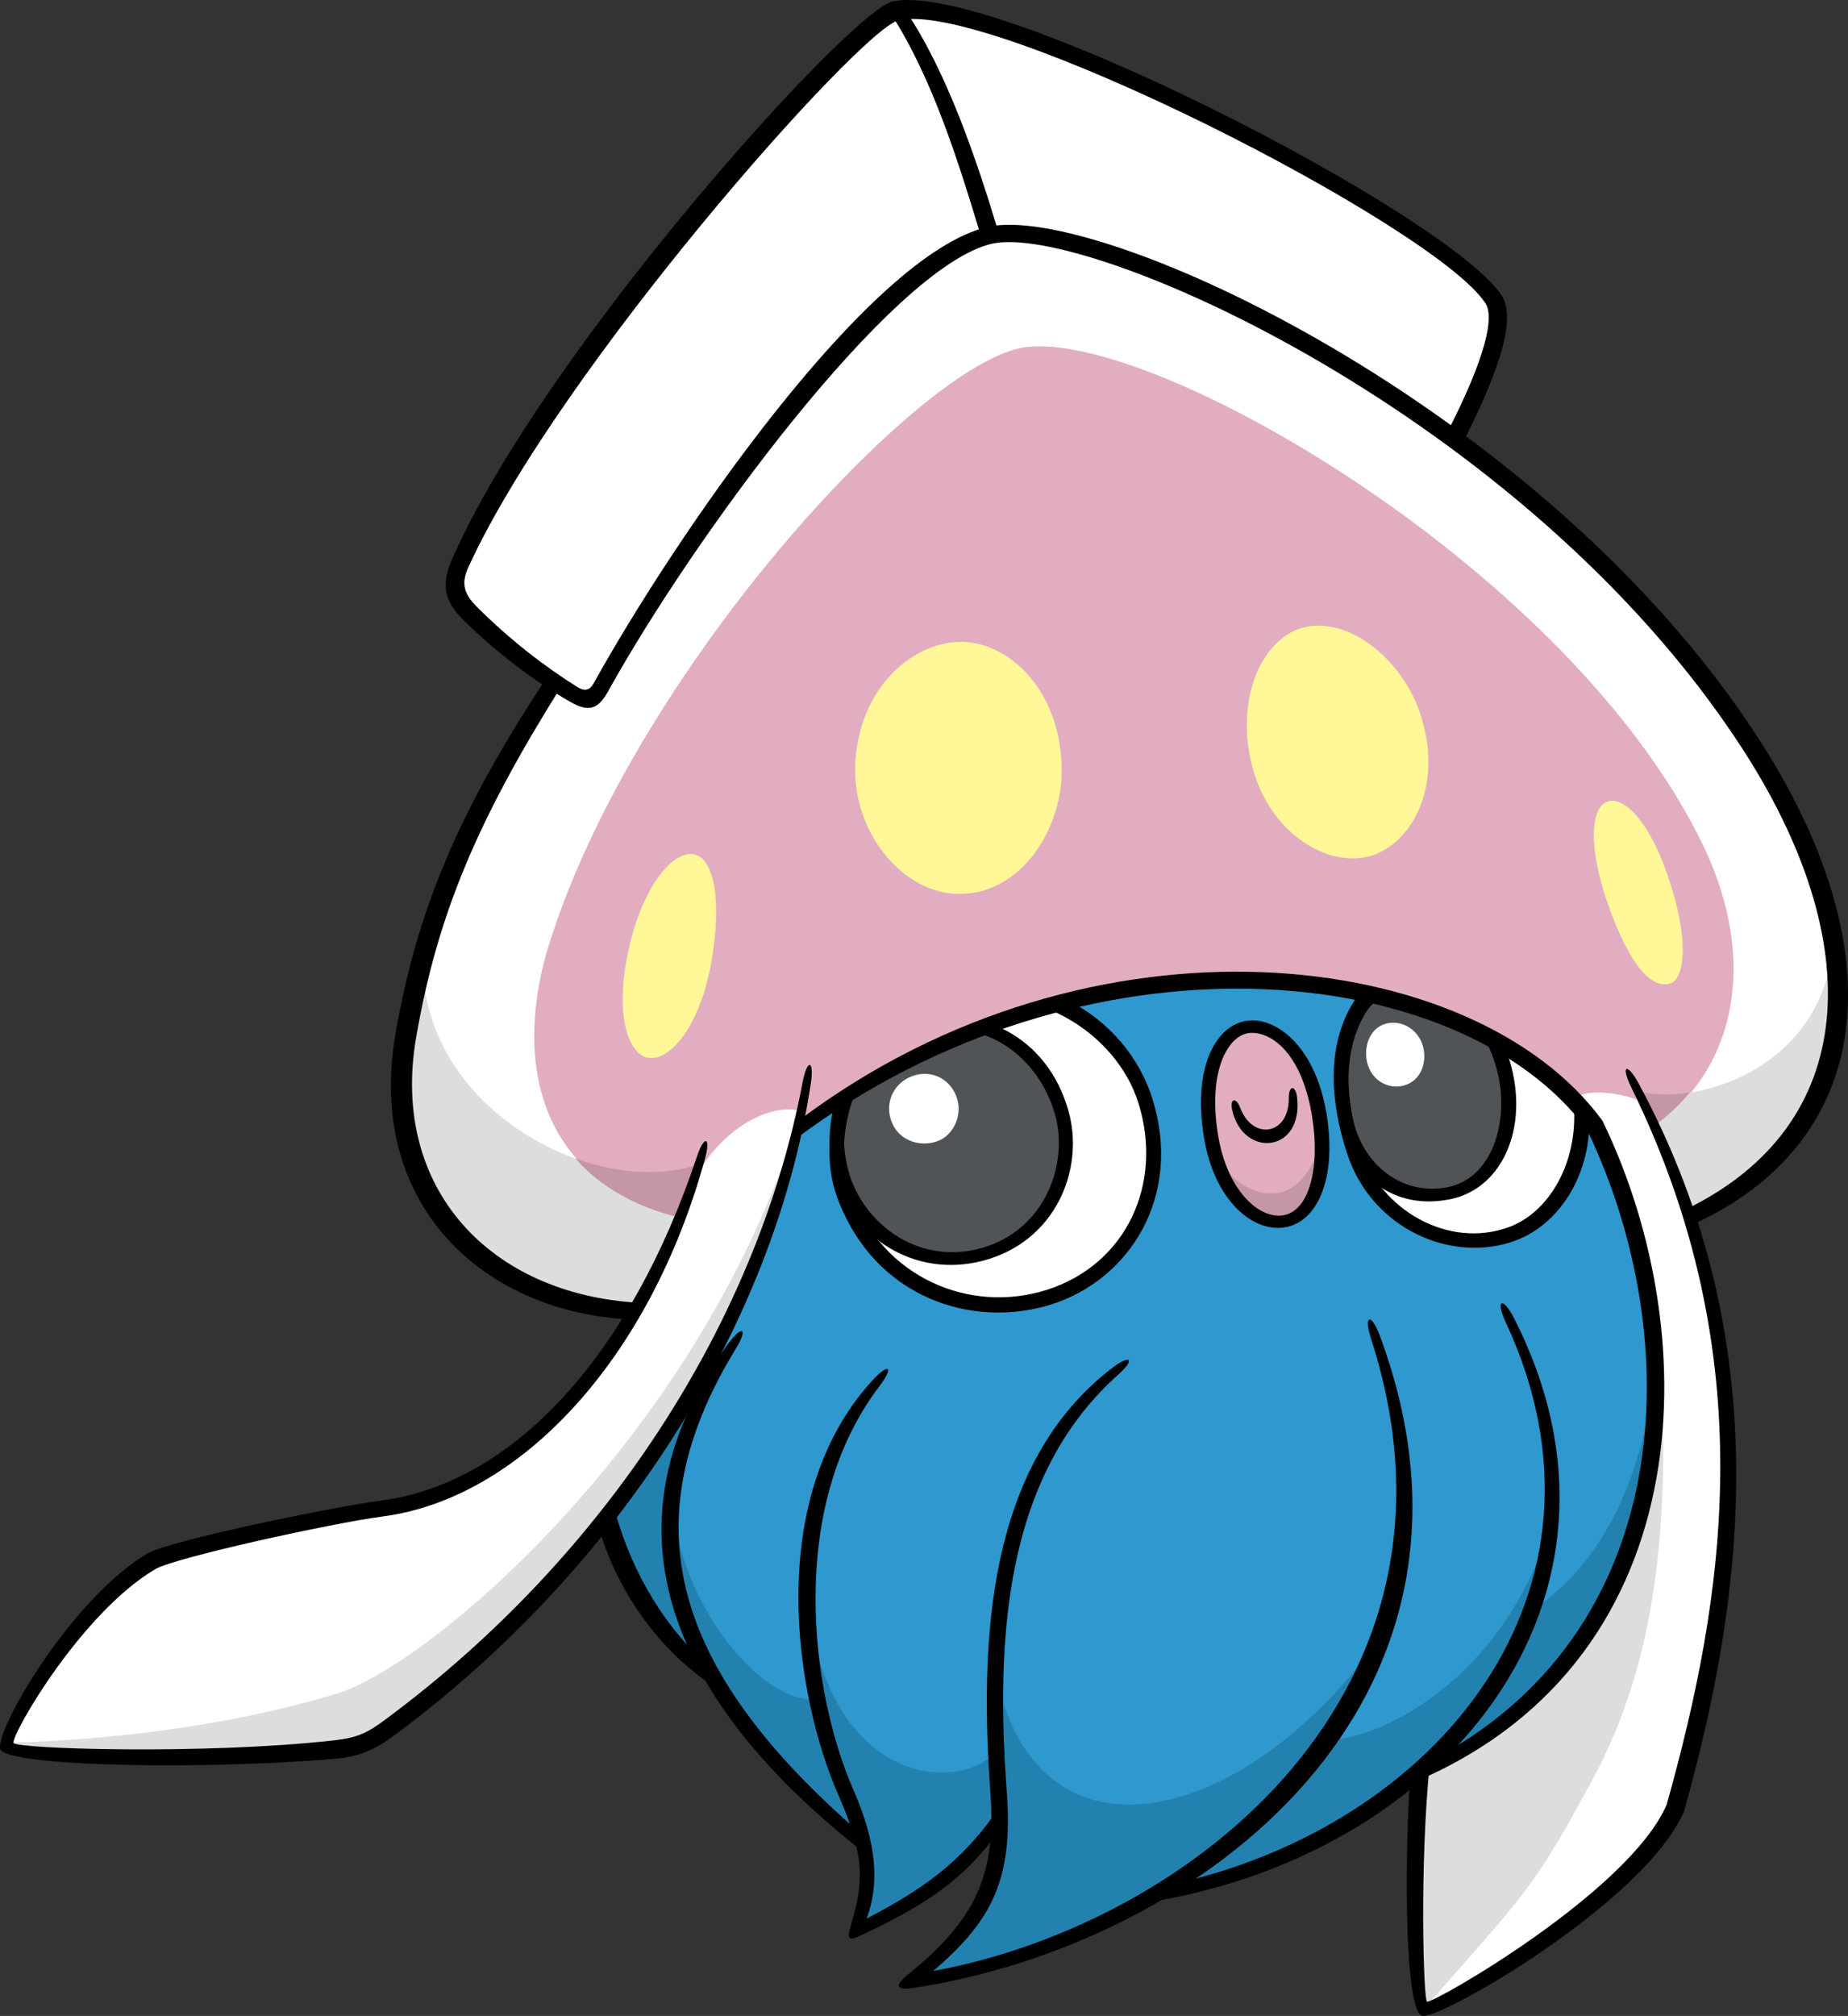 <?xml version="1.0" encoding="UTF-8" standalone="no"?>
<!-- Created with Inkscape (http://www.inkscape.org/) -->

<svg
   version="1.1"
   viewBox="0 0 89.979 98.11"
   id="svg639"
   sodipodi:docname="686-3.svg"
   inkscape:version="1.2.2 (b0a8486, 2022-12-01)"
   xmlns:inkscape="http://www.inkscape.org/namespaces/inkscape"
   xmlns:sodipodi="http://sodipodi.sourceforge.net/DTD/sodipodi-0.dtd"
   xmlns="http://www.w3.org/2000/svg"
   xmlns:svg="http://www.w3.org/2000/svg">
  <rect x="0" y="0" width="89.979" height="98.11" fill="#333333" stroke="none"/>
  <defs
     id="defs643" />
  <sodipodi:namedview
     id="namedview641"
     pagecolor="#505050"
     bordercolor="#eeeeee"
     borderopacity="1"
     inkscape:showpageshadow="0"
     inkscape:pageopacity="0"
     inkscape:pagecheckerboard="0"
     inkscape:deskcolor="#505050"
     showgrid="false"
     inkscape:zoom="1.2027316"
     inkscape:cx="101.02004"
     inkscape:cy="38.661992"
     inkscape:window-width="1309"
     inkscape:window-height="527"
     inkscape:window-x="-1"
     inkscape:window-y="127"
     inkscape:window-maximized="0"
     inkscape:current-layer="svg639" />
  <path
     d="m 77.666,54.803 c -6.293,-8.564 -25.004,-10.345 -38.864,0.176 -1.331,6.163 -4.953,13.631 -9.23,18.952 0.779,2.818 2.43,5.625 5.197,7.743 1.495,2.532 3.837,5.2 7.225,8.032 0.331,1.586 0.221,3.036 -0.362,4.288 3.127,-1.535 5.061,-2.764 7.032,-5.466 -0.026,3.852 -1.679,5.803 -4.344,7.901 3.931,-0.552 8.145,-2.002 11.931,-4.254 4.996,-0.886 9.436,-2.991 12.795,-5.93 l 0.091,0.008 c 13.682,-6.423 13.073,-21.977 8.53,-31.45"
     fill="#2f98ce"
     id="path537" />
  <path
     d="m 68.846,46.936 c -2.543,0.858 -4.622,3.82 -2.914,9.102 1.096,3.398 4.69,5.117 7.692,4.013 2.271,-0.833 4.276,-4.03 3.027,-8.08 -1.357,-4.387 -5.225,-5.908 -7.805,-5.035"
     fill="#ffffff"
     id="path539" />
  <path
     d="m 45.786,48.569 c -4.07,1.342 -5.888,6.341 -4.681,9.589 1.75,4.729 6.412,6.117 9.975,4.982 4.313,-1.376 5.871,-5.789 4.715,-9.541 -1.252,-4.07 -5.857,-6.398 -10.008,-5.03"
     fill="#ffffff"
     id="path541" />
  <path
     d="m 60.74,49.979 c -1.238,0.173 -2.311,1.957 -1.781,5.287 0.382,2.385 1.844,4.421 3.526,4.177 1.563,-0.224 2.172,-2.62 1.762,-5.16 -0.501,-3.135 -2.26,-4.48 -3.506,-4.305"
     fill="#e2adc0"
     id="path543" />
  <path
     d="m 44.887,49.972 c -2.824,0.742 -4.942,3.617 -3.877,7.244 0.66,2.26 3.265,4.763 6.774,3.846 3.41,-0.895 4.639,-4.353 3.928,-6.89 -1.022,-3.648 -4.279,-4.868 -6.825,-4.2"
     fill="#505456"
     id="path545" />
  <path
     d="m 68.318,47.757 c -2.189,0.473 -3.577,2.733 -2.787,6.692 0.578,2.892 2.923,4.053 5.01,3.628 2.198,-0.447 3.365,-3.129 2.784,-5.786 -0.77,-3.52 -3.498,-4.863 -5.007,-4.534"
     fill="#505456"
     id="path547" />
  <path
     d="m 44.359,52.395 c -0.841,0.337 -1.323,1.283 -0.929,2.243 0.368,0.901 1.413,1.212 2.252,0.886 0.736,-0.283 1.26,-1.297 0.852,-2.243 -0.371,-0.852 -1.283,-1.246 -2.175,-0.886"
     fill="#ffffff"
     id="path549" />
  <path
     d="m 67.496,49.815 c -0.767,0.193 -1.121,1.062 -0.929,1.892 0.207,0.878 1.028,1.323 1.77,1.127 0.861,-0.224 1.147,-1.141 0.957,-1.878 -0.212,-0.835 -1.025,-1.337 -1.798,-1.141"
     fill="#ffffff"
     id="path551" />
  <path
     d="m 34.377,66.554 c -1.277,2.379 -2.974,5.055 -4.877,7.287 0.864,2.795 2.26,5.769 5.086,7.494 -3.39,-5.205 -1.787,-11.359 0.142,-14.441 z"
     id="path553"
     style="fill:#2381af" />
  <path
     d="m 32.773,72.592 c -0.091,4.817 4.072,10.348 6.989,10.113 0.564,2.617 2.022,5.531 2.2,6.839 -5.806,-4.169 -10.105,-10.28 -9.19,-16.953"
     id="path555"
     style="fill:#2381af" />
  <path
     d="m 39.367,78.477 c 1.297,8.615 7.474,8.689 9.085,6.786 0.113,1.473 0.159,2.342 0.159,3.322 -1.852,2.475 -3.993,4.016 -6.916,5.42 0.759,-2.254 0.847,-3.435 -0.178,-5.933 -1.028,-2.498 -2.243,-5.54 -2.15,-9.595"
     id="path557"
     style="fill:#2381af" />
  <path
     d="m 48.427,81.072 c 1.708,10.159 11.977,8.21 18.918,-1.546 -3.28,9.55 -14.146,15.774 -23.019,16.933 2.945,-2.277 4.729,-4.998 4.282,-9.235 -0.295,-2.821 -0.334,-4.35 -0.181,-6.151"
     id="path559"
     style="fill:#2381af" />
  <path
     d="m 75.608,73.756 c -1.971,7.445 -7.95,10.855 -10.983,10.926 -2.637,3.288 -4.344,4.945 -7.893,7.309 8.828,-1.11 18.241,-8.649 18.876,-18.236"
     id="path561"
     style="fill:#2381af" />
  <path
     d="m 80.636,66.179 c -0.666,6.769 -3.237,10.317 -6.063,12.212 -1.073,2.722 -2.945,5.709 -5.129,7.539 7.278,-2.991 11.815,-10.665 11.192,-19.751"
     id="path563"
     style="fill:#2381af" />
  <path
     d="m 59.31,56.432 c 1.379,2.107 4.09,2.623 5.016,-0.971 0,2.56 -0.615,3.792 -1.827,3.968 -1.235,0.181 -2.566,-0.634 -3.189,-2.996"
     fill="#c496a8"
     id="path567" />
  <path
     d="m 68.954,47.306 c -2.433,0.824 -4.288,3.73 -2.707,8.609 0.963,2.979 4.282,4.885 7.227,3.803 2.325,-0.855 3.914,-4.138 2.829,-7.649 -1.3,-4.211 -4.877,-5.599 -7.349,-4.763 m -3.373,8.808 c -1.821,-5.627 0.538,-8.686 3.121,-9.558 2.526,-0.852 6.797,0.501 8.287,5.33 1.272,4.118 -0.617,7.553 -3.234,8.502 -3.067,1.11 -6.975,-0.567 -8.173,-4.274"
     id="path569" />
  <path
     d="m 44.967,50.263 c -3.019,0.796 -4.506,3.835 -3.622,6.845 0.674,2.3 3.203,4.483 6.369,3.651 3.104,-0.816 4.347,-4.044 3.656,-6.514 -0.79,-2.809 -3.424,-4.763 -6.403,-3.982 m -4.313,7.06 c -0.881,-2.999 0.459,-6.675 4.186,-7.655 2.733,-0.716 6.134,0.651 7.188,4.415 0.787,2.804 -0.612,6.341 -4.169,7.273 -3.379,0.886 -6.378,-1.212 -7.205,-4.033"
     id="path571" />
  <path
     d="m 68.39,48.039 c -2.212,0.478 -3.223,2.866 -2.535,6.335 0.464,2.32 2.436,3.849 4.642,3.401 2.172,-0.442 2.948,-3.169 2.458,-5.409 -0.671,-3.07 -3.025,-4.662 -4.565,-4.327 m -3.197,6.485 c -0.872,-4.398 0.915,-6.616 3.045,-7.074 2.093,-0.459 4.704,1.49 5.42,4.761 0.651,2.974 -0.637,5.661 -3.045,6.151 -2.804,0.572 -4.888,-1.178 -5.42,-3.837"
     id="path573" />
  <path
     d="m 45.924,48.919 c -3.758,1.238 -5.664,5.925 -4.489,9.102 1.566,4.217 5.834,5.93 9.536,4.752 3.877,-1.238 5.673,-5.16 4.466,-9.068 C 54.361,50.21 50.09,47.545 45.924,48.919 m -5.16,9.36 c -1.19,-3.209 0.391,-8.59 4.897,-10.074 4.444,-1.467 9.156,1.068 10.464,5.316 1.453,4.718 -1.133,8.765 -4.95,9.966 -3.784,1.187 -8.581,-0.269 -10.411,-5.208"
     id="path575" />
  <path
     d="m 60.787,50.279 c -0.963,0.133 -1.994,1.77 -1.484,4.936 0.428,2.682 1.963,4.104 3.152,3.934 1.303,-0.187 1.827,-2.336 1.433,-4.803 -0.527,-3.274 -2.141,-4.2 -3.101,-4.067 m -2.172,5.041 c -0.569,-3.574 0.702,-5.452 2.09,-5.641 1.473,-0.207 3.367,1.308 3.891,4.571 0.504,3.155 -0.479,5.256 -2.07,5.486 -1.572,0.23 -3.421,-1.357 -3.911,-4.415"
     id="path577" />
  <path
     d="m 59.996,54.024 c -0.127,-0.572 0.187,-0.649 0.394,-0.104 0.603,1.603 2.387,1.328 2.362,-0.493 -0.009,-0.609 0.331,-0.634 0.402,-0.032 0.32,2.722 -2.631,2.988 -3.158,0.629"
     id="path579" />
  <path
     d="m 44.254,96.057 c 3.149,-2.557 4.268,-4.727 3.973,-8.734 -0.541,-7.434 -0.198,-16.041 5.91,-20.736 0.909,-0.697 1.164,-0.45 0.311,0.311 -5.627,5.01 -5.962,13.056 -5.423,20.388 0.314,4.342 -0.847,6.273 -3.583,8.638 12.622,-2.32 26.848,-13.696 21.311,-30.779 -0.374,-1.153 0.011,-1.269 0.433,-0.133 6.582,17.751 -8.573,29.558 -22.668,31.73 -0.889,0.136 -1.005,-0.087 -0.266,-0.686"
     id="path581" />
  <path
     d="m 48.643,89.091 c -1.685,2.37 -3.551,3.599 -6.652,5.064 -0.731,0.345 -0.762,0.243 -0.541,-0.519 0.6,-2.056 0.677,-3.299 -0.62,-6.253 -2.13,-4.846 -3.625,-14.404 1.623,-20.176 0.821,-0.901 1.099,-0.708 0.363,0.261 -4.517,5.928 -3.35,14.894 -1.26,19.649 1.141,2.597 1.272,4.565 0.643,6.256 2.532,-1.331 4.585,-2.639 6.446,-5.404 z"
     id="path583" />
  <path
     d="m 42.058,90.151 c -9.943,-7.788 -12.736,-16.25 -6.638,-24.707 0.719,-0.997 1.034,-0.83 0.391,0.221 -5.069,8.295 -3.265,15.472 6.103,23.574 z"
     id="path585" />
  <path
     d="m 35.108,82.298 c -3.107,-1.889 -5.149,-5.083 -5.964,-8.001 l 0.751,-0.946 c 0.685,2.656 2.144,5.5 4.503,7.641 z"
     id="path587" />
  <path
     d="m 56.945,91.735 c 13.033,-2.818 22.484,-14.282 16.361,-27.403 -0.507,-1.087 -0.133,-1.246 0.413,-0.176 6.919,13.565 -3.251,26.324 -18.301,28.499 z"
     id="path589" />
  <path
     d="m 85.18,36.096 c -3.837,-5.899 -9.054,-10.872 -14.392,-14.78 1.756,-3.452 2.518,-5.859 1.948,-6.737 -2.438,-3.795 -24.446,-15.098 -29.142,-13.999 -1.965,0.462 -16.848,17.049 -21.175,26.836 -0.428,0.966 -0.314,1.626 0.467,2.41 1.192,1.192 2.674,2.413 4.106,3.367 -4.053,6.449 -6.262,11.662 -7.225,17.253 -1.362,7.913 3.948,12.92 11.093,13.353 l 7.941,-8.822 c 13.86,-10.518 32.571,-8.74 38.864,-0.176 l 4.611,4.401 c 8.768,-4.149 9.295,-13.288 2.903,-23.107"
     fill="#ffffff"
     id="path593" />
  <path
     d="m 32.972,59.189 c -6.958,-1.784 -7.924,-7.802 -6.245,-13.206 4.104,-13.203 18.063,-28.391 23.197,-29.085 6.282,-0.847 26.587,10.886 33.013,24.268 2.625,5.474 1.671,10.773 -2.379,13.656 l -2.894,-0.016 c -6.573,-9.156 -25.307,-9.957 -38.87,0.167 z"
     fill="#e2adc0"
     id="path595" />
  <path
     d="m 63.428,30.548 c -1.999,0.549 -3.342,3.506 -2.43,6.848 0.867,3.192 3.648,4.826 5.684,4.274 1.931,-0.521 3.622,-3.231 2.515,-6.797 -0.875,-2.824 -3.605,-4.922 -5.769,-4.324"
     id="path597"
     style="fill:#fff798" />
  <path
     d="m 33.783,41.579 c -1.034,-0.195 -2.438,1.552 -3.112,4.359 -0.833,3.481 -0.043,5.358 0.852,5.537 1.09,0.218 2.58,-1.546 3.124,-4.71 0.504,-2.96 0.122,-5.004 -0.864,-5.186"
     id="path599"
     style="fill:#fff798" />
  <path
     d="m 78.26,39.011 c -0.779,0.286 -0.971,2.096 0.006,4.919 1.116,3.214 2.235,4.237 3.084,3.925 0.626,-0.23 0.977,-1.994 -0.164,-5.285 -0.974,-2.821 -2.217,-3.818 -2.925,-3.56"
     id="path601"
     style="fill:#fff798" />
  <path
     d="m 46.925,31.242 c -2.387,-0.085 -4.996,2.121 -5.27,5.701 -0.266,3.415 2.167,6.375 4.772,6.551 3.203,0.215 5.29,-3.098 5.27,-6.021 -0.028,-3.823 -2.498,-6.151 -4.772,-6.231"
     id="path603"
     style="fill:#fff798" />
  <path
     d="m 80.03,53.677 c -0.884,-0.49 -2.722,-0.714 -3.257,-0.269 6.8,11.473 4.398,28.006 -7.638,32.843 -0.357,4.104 -0.258,11.45 0.21,11.515 0.657,0.096 10.357,-5.384 12.229,-9.754 2.404,-8.578 4.732,-21.427 -1.544,-34.336"
     fill="#ffffff"
     id="path607" />
  <path
     d="m 89.257,45.008 c 0.133,5.152 -3.755,7.669 -6.984,8.165 -0.473,0.572 -1.054,1.116 -1.716,1.617 0.637,1.444 1.218,2.914 1.685,4.387 5.625,-2.523 7.958,-6.97 7.015,-14.169"
     fill="#dcdddd"
     id="path609" />
  <path
     d="m 82.273,53.174 c -0.915,0.141 -1.781,0.119 -2.484,-0.056 0.263,0.552 0.521,1.11 0.767,1.671 0.663,-0.501 1.243,-1.045 1.716,-1.617"
     fill="#c496a8"
     id="path611" />
  <path
     d="m 28.016,56.382 c -4.058,-1.453 -7.794,-5.214 -7.397,-10.346 -2.843,9.133 -0.246,16.621 10.201,17.828 1.011,-1.654 1.711,-3.098 2.305,-4.596 -2.118,-0.49 -3.962,-1.541 -5.109,-2.886"
     fill="#dcdddd"
     id="path613" />
  <path
     d="m 28.016,56.382 c 1.147,1.345 2.991,2.396 5.109,2.886 0.331,-0.838 0.629,-1.696 0.929,-2.617 -1.742,0.617 -3.934,0.484 -6.038,-0.269"
     fill="#c496a8"
     id="path615" />
  <path
     d="m 80.749,65.287 c 0.708,8.799 -0.184,15.692 -3.158,21.223 -2.974,5.531 -3.376,5.681 -8.202,11.195 -0.498,-1.249 -0.436,-7.426 -0.184,-11.464 6.735,-3.373 11.702,-8.476 11.543,-20.954"
     fill="#dcdddd"
     id="path617" />
  <path
     d="m 69.476,85.78 c 12.144,-6.185 12.744,-20.467 7.8,-30.793 -6.185,-8.357 -24.475,-10.096 -38.553,0.454 l 0.207,-0.937 c 14.228,-10.685 32.832,-8.499 39.088,0.032 0.006,0.008 0.014,0.024 0.017,0.032 5.103,10.53 4.792,26.633 -9.686,32.373 z"
     id="path619" />
  <path
     d="M 47.785,11.573 C 46.664,7.857 45.398,3.801 43.373,0.658 l 0.719,-0.144 c 2.019,2.999 3.441,7.191 4.554,10.881 z"
     id="path621" />
  <path
     d="m 27.319,33.42 c -4.087,6.514 -6.038,11.141 -7.058,17.074 -1.266,7.361 3.616,12.503 10.855,12.908 l -0.479,0.813 c -7.23,-0.402 -12.795,-5.67 -11.385,-13.874 1.034,-5.995 3.087,-10.906 7.383,-17.389 z"
     id="path623" />
  <path
     d="m 82.118,58.841 c 8.44,-4.123 8.861,-12.968 2.671,-22.478 -10.566,-16.236 -31.996,-25.61 -36.539,-24.492 -4.877,1.201 -14.509,14.319 -18.629,21.753 -0.498,0.901 -0.946,1.054 -1.861,0.53 -1.679,-0.96 -3.662,-2.444 -5.222,-4.005 -0.974,-0.974 -1.028,-1.784 -0.538,-2.911 4.444,-10.153 19.363,-26.675 21.447,-27.162 4.727,-1.107 26.955,10.283 29.652,14.279 0.7,1.034 0.088,3.342 -1.903,7.25 l -0.736,-0.543 c 1.965,-3.84 2.28,-5.658 1.869,-6.296 -2.416,-3.758 -24.211,-14.846 -28.592,-13.772 -1.869,0.456 -16.483,16.902 -20.92,26.584 -0.343,0.747 -0.297,1.255 0.399,1.951 1.552,1.552 3.243,2.872 4.885,3.9 0.385,0.241 0.62,0.158 0.816,-0.195 3.948,-7.114 13.364,-20.852 19.179,-22.192 5.341,-1.232 26.978,8.694 37.462,24.8 6.845,10.518 5.715,19.739 -3.195,23.778 z"
     id="path625" />
  <path
     d="m 33.667,57.733 c -3.192,9.08 -8.918,14.86 -15.089,15.673 -2.467,0.323 -10.17,1.98 -11.17,2.569 -3.605,2.121 -7.281,8.204 -7.06,8.995 0.156,0.561 9.479,0.844 15.927,0.176 1.223,-0.128 1.801,-0.388 2.761,-1.099 10.524,-7.816 17.737,-19.088 19.983,-29.974 -1.651,-0.462 -4.22,1.082 -5.353,3.662"
     fill="#ffffff"
     id="path629" />
  <path
     d="m 38.811,54.688 c -4.967,15.494 -17.995,26.381 -22.365,27.72 -5.387,1.648 -11.39,2.288 -16.12,2.407 -0.031,0.92 9.428,0.861 15.406,0.445 1.793,-0.124 2.518,-0.697 3.523,-1.473 5.622,-4.325 16.46,-13.962 19.555,-29.099"
     fill="#dcdddd"
     id="path631" />
  <path
     d="m 69.623,85.753 c -0.515,4.996 -0.312,11.617 -0.142,11.665 0.317,0.087 9.855,-5.361 11.671,-9.598 2.778,-9.924 4.752,-21.699 -1.728,-34.905 -0.527,-1.073 -0.207,-1.235 0.363,-0.184 6.904,12.784 5.018,25.389 2.212,35.415 -1.892,4.415 -11.892,10.173 -12.753,9.957 -0.847,-0.213 -0.867,-7.309 -0.595,-11.456 z"
     id="path633" />
  <path
     d="m 0.006,85.101 c -0.176,-1.079 3.571,-7.38 7.179,-9.502 1.059,-0.623 9.02,-2.263 11.379,-2.571 6.508,-0.858 12.183,-7.188 15.375,-16.754 0.351,-1.051 0.683,-0.952 0.385,0.122 -2.682,9.773 -9.006,16.525 -15.67,17.403 -2.532,0.334 -10.142,2.008 -11.085,2.563 -3.599,2.115 -7.012,8.034 -6.91,8.462 0.071,0.286 9.241,0.586 15.593,-0.124 1.218,-0.133 1.682,-0.397 2.586,-1.071 10.671,-7.921 18.04,-19.334 20.241,-30.957 0.221,-1.164 0.575,-1.105 0.399,0.064 -1.798,11.824 -9.442,23.67 -20.19,31.654 -1.034,0.767 -1.77,1.099 -2.985,1.204 -6.46,0.558 -16.157,0.38 -16.298,-0.495"
     id="path635" />
</svg>
